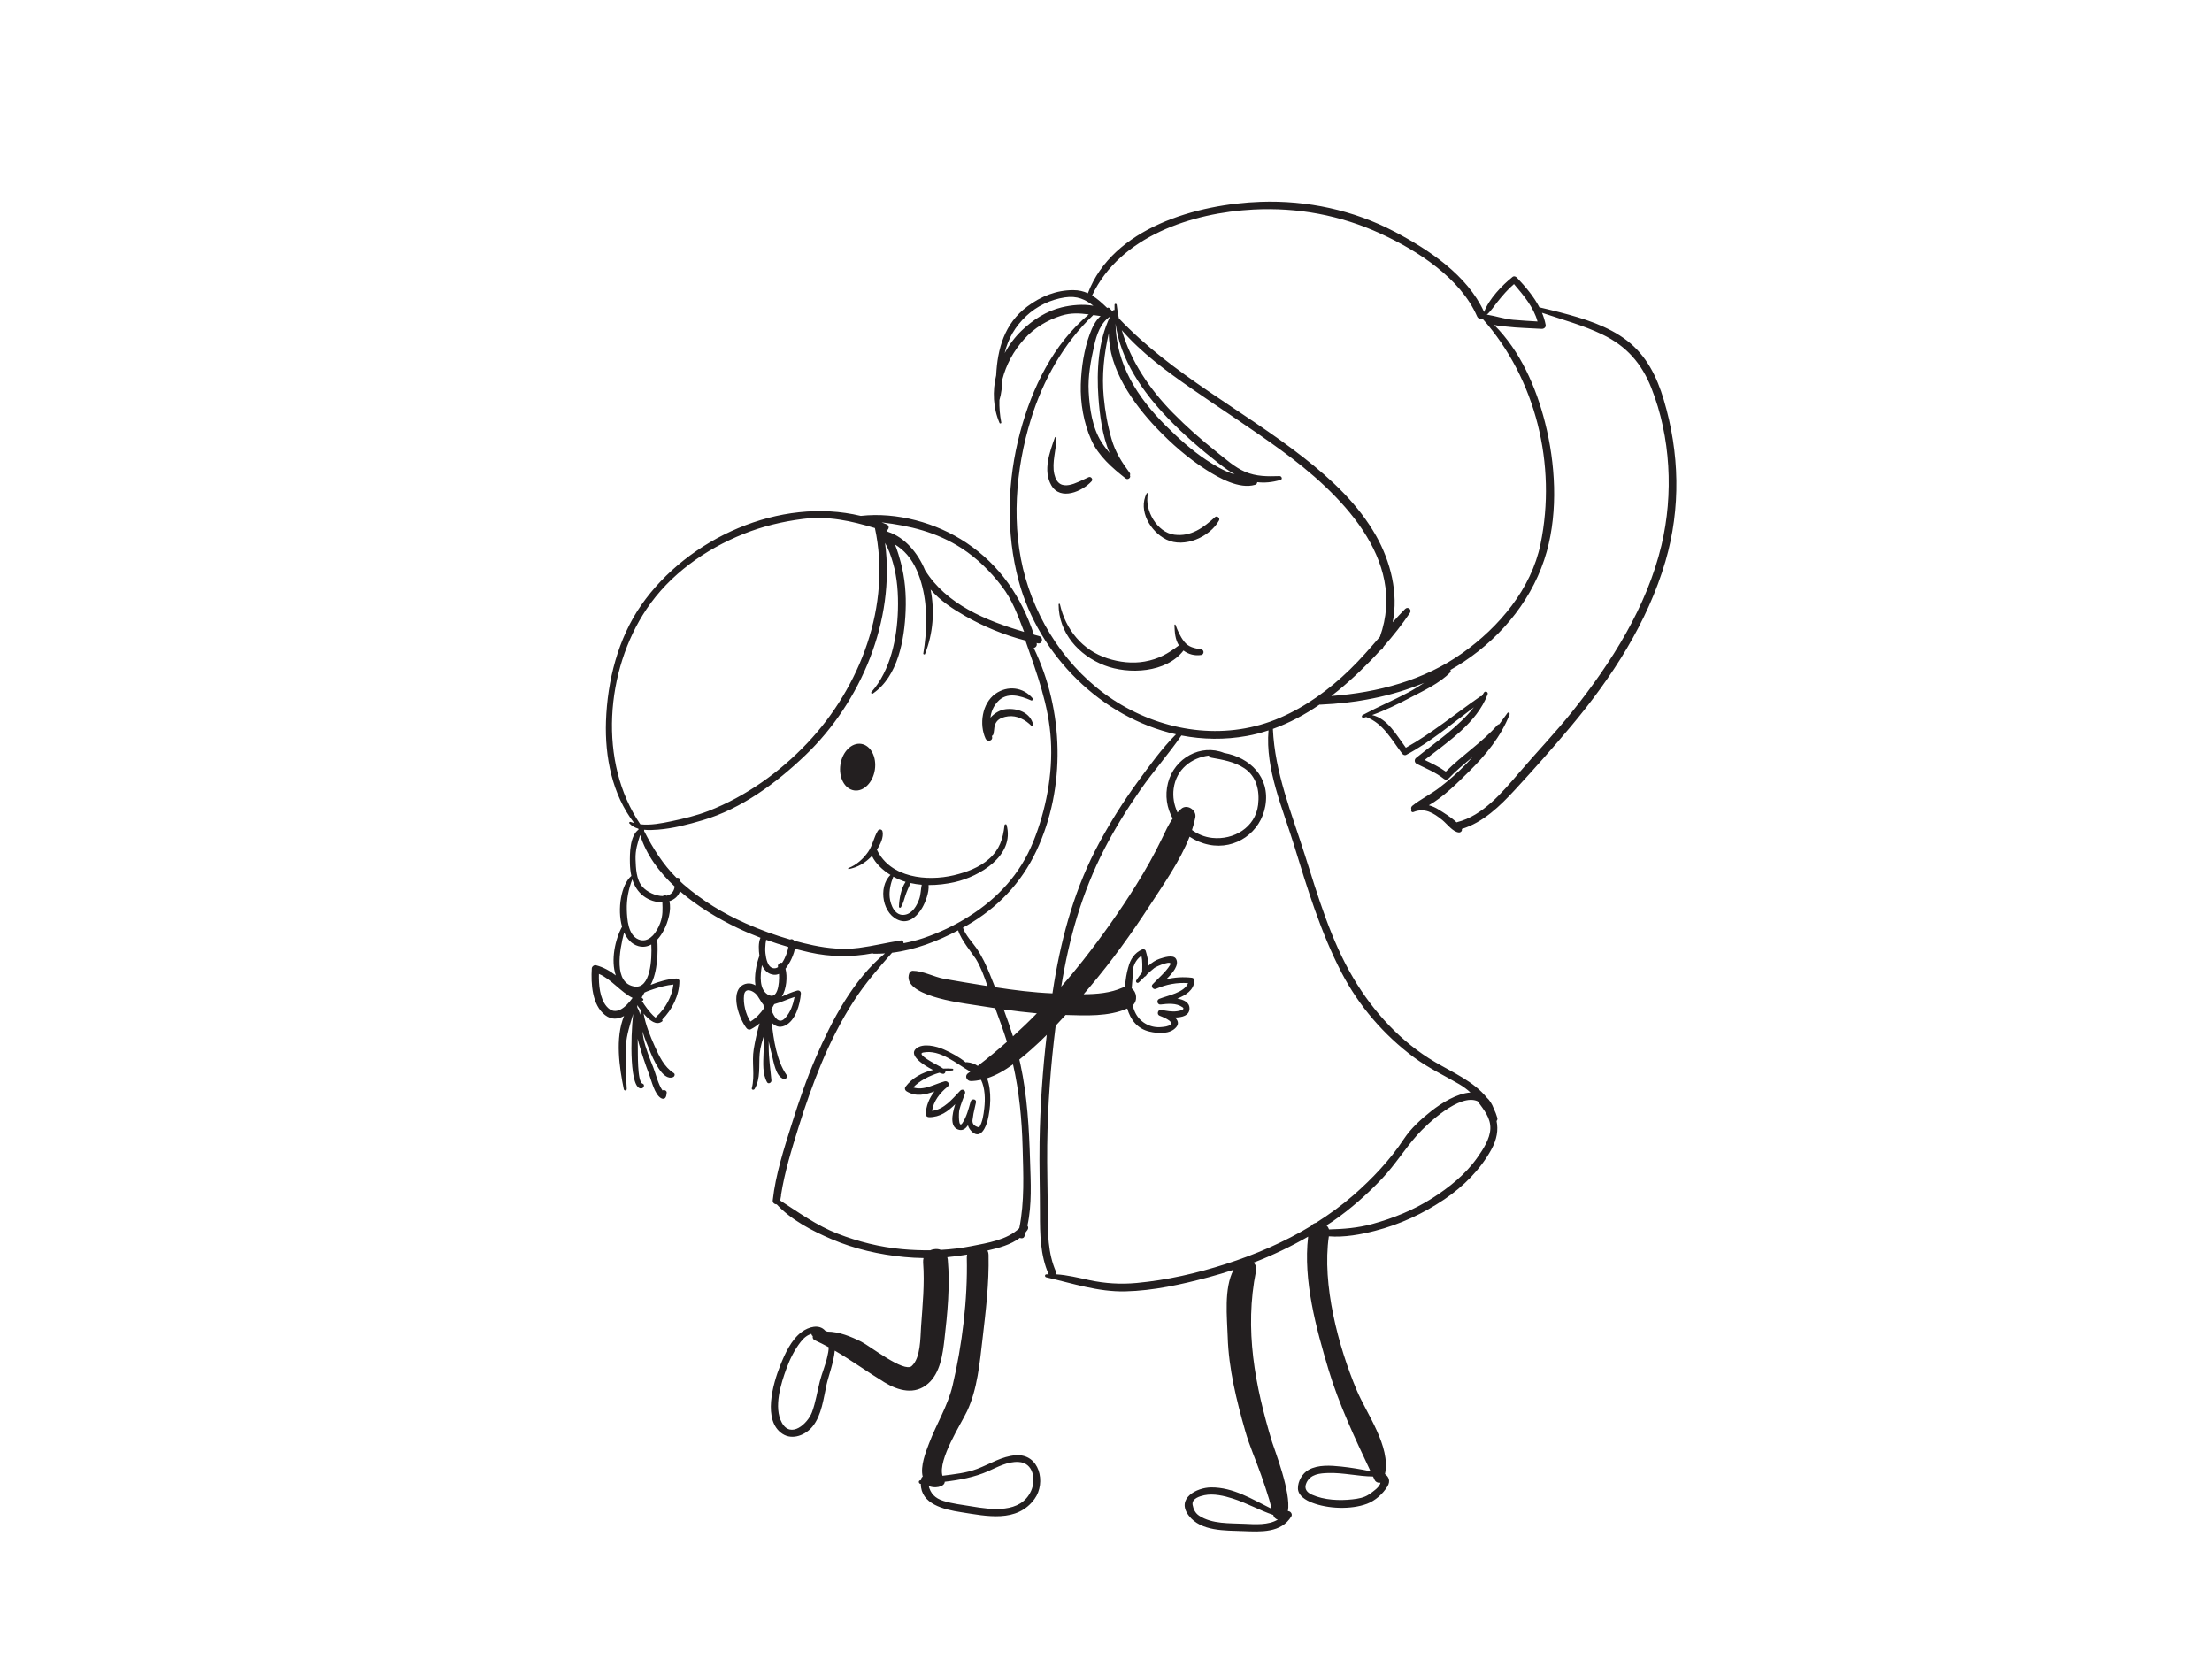 <?xml version="1.0" encoding="utf-8"?>
<!-- Generator: Adobe Illustrator 17.0.0, SVG Export Plug-In . SVG Version: 6.00 Build 0)  -->
<!DOCTYPE svg PUBLIC "-//W3C//DTD SVG 1.1//EN" "http://www.w3.org/Graphics/SVG/1.1/DTD/svg11.dtd">
<svg version="1.1" id="Layer_1" xmlns="http://www.w3.org/2000/svg" xmlns:xlink="http://www.w3.org/1999/xlink" x="0px" y="0px"
	 width="800px" height="600px" viewBox="0 0 800 600" enable-background="new 0 0 800 600" xml:space="preserve">
<g>
	<path fill="#231F20" d="M393.72,172.582c-4.151,1.809-10.737,6.121-12.411-1.099c-0.981-4.275,0.779-8.878,0.758-13.195
		c0-0.286-0.456-0.347-0.551-0.081c-1.883,5.355-4.368,11.933-1.307,17.281c3.296,5.751,11.275,2.216,14.592-1.444
		C395.433,173.35,394.569,172.208,393.72,172.582z"/>
	<path fill="#231F20" d="M439.439,187.016c-4.237,3.842-8.685,7.16-14.752,6.363c-6.28-0.824-10.846-8.935-9.522-14.796
		c0.062-0.286-0.341-0.375-0.468-0.14c-3.19,6.217,1.405,13.889,7.137,16.7c6.494,3.186,15.783-0.949,19.058-6.943
		C441.341,187.361,440.154,186.378,439.439,187.016z"/>
	<path fill="#231F20" d="M434.423,234.857c-2.451-0.428-4.565-0.758-6.171-2.834c-1.356-1.737-2.373-3.97-3.112-6.041
		c-0.072-0.229-0.4-0.123-0.392,0.104c0.11,2.633,0.223,5.115,1.625,7.327c-4.006,2.997-7.264,4.935-12.403,5.844
		c-4.478,0.794-9.153,0.233-13.449-1.155c-9.081-2.938-15.133-10.417-17.185-19.562c-0.068-0.305-0.472-0.254-0.476,0.049
		c0.021,10.305,7.247,18.423,16.533,22.026c8.787,3.429,22.452,2.737,28.633-5.345c1.766,1.394,4.148,1.966,6.361,1.62
		C435.534,236.718,435.583,235.054,434.423,234.857z"/>
	<path fill="#231F20" d="M363.778,256.482c-1.963,0.214-4.135,1.402-5.56,3.072c0.223-2,0.932-3.91,2.544-5.726
		c3.321-3.728,8.284-2.218,12.152-0.517c0.419,0.191,0.904-0.347,0.585-0.725c-3.495-4.143-9.115-4.76-13.506-1.658
		c-4.849,3.432-5.933,11.12-3.533,16.245c0.561,1.201,2.621,0.838,2.352-0.595c-0.03-0.14-0.051-0.286-0.083-0.421
		c0.28-0.14,0.506-0.402,0.593-0.788c0.354-1.652,0.072-3.042,1.205-4.463c0.959-1.208,2.644-1.657,4.094-1.841
		c3.165-0.402,6.294,1.258,8.426,3.47c0.242,0.246,0.716-0.026,0.644-0.348C372.723,257.679,367.955,256.018,363.778,256.482z"/>
	<path fill="#231F20" d="M316.401,278.402c-0.708,4.648-4.073,7.986-7.512,7.459c-3.436-0.526-5.647-4.719-4.937-9.367
		c0.714-4.649,4.078-7.988,7.516-7.462C314.905,269.562,317.116,273.753,316.401,278.402z"/>
	<path fill="#231F20" d="M364.047,298.348c-0.104-0.383-0.708-0.28-0.746,0.087c-0.566,4.942-1.737,8.744-5.561,12.161
		c-3.535,3.163-8.236,4.878-12.78,5.959c-9.689,2.296-22.949,0.955-27.79-9.2c-0.009-0.021-0.028-0.038-0.043-0.055
		c1.377-2.049,2.461-4.516,2.065-6.543c-0.178-0.932-1.26-1.031-1.735-0.265c-1.449,2.371-1.809,5.177-3.463,7.569
		c-1.769,2.555-4.237,4.77-7.139,5.891c-0.205,0.083-0.131,0.424,0.099,0.379c3.218-0.663,5.723-2.097,8.037-4.406
		c0.116-0.11,0.246-0.256,0.36-0.387c1.313,2.785,3.857,5.156,6.7,6.905c-4.687,4.486-2.832,14.697,3.544,16.523
		c3.504,1.019,6.348-1.94,7.931-4.648c1.07-1.836,2.565-5.527,2.301-8.225c3.164,0.023,6.346-0.363,9.428-1.051
		C354.225,317.033,367.083,309.46,364.047,298.348z M332.472,325.08c-0.839,2.404-2.442,5.262-5.16,5.743
		c-3.595,0.638-5.232-3.438-5.541-6.224c-0.267-2.478,0.363-5.183,1.314-7.545c1.474,0.81,2.98,1.441,4.431,1.883
		c-1.631,2.438-2.307,6.126-2.4,8.939c-0.015,0.451,0.505,0.606,0.743,0.218c0.769-1.305,1.153-2.851,1.618-4.291
		c0.49-1.519,1.184-2.915,1.807-4.379c0.006-0.017,0.006-0.034,0.009-0.051c1.343,0.294,2.696,0.511,4.063,0.616
		C333.006,321.64,333.016,323.53,332.472,325.08z"/>
	<path fill="#231F20" d="M601.73,144.603c-2.487-8.354-6.242-15.961-13.247-21.384c-6.923-5.347-15.823-8.051-24.18-10.229
		c-2.51-0.654-5.031-1.25-7.554-1.843c-2.072-3.98-5.113-7.526-8.13-10.721c-0.419-0.443-1.08-0.678-1.618-0.246
		c-3.709,2.972-8.486,7.903-10.25,12.661c-6.096-13.33-19.873-22.475-32.412-29.061c-14.881-7.812-31.622-11.381-48.387-10.799
		c-22.912,0.796-53.544,9.34-62.502,33.085c-1.566-0.71-3.292-1.138-5.302-1.132c-6.143-0.004-11.735,2.273-16.618,5.917
		c-8.293,6.166-10.78,15.345-11.255,24.902c-1.36,5.717-1.137,11.737,1.212,17.19c0.144,0.339,0.716,0.225,0.642-0.149
		c-0.536-2.737-0.752-5.45-0.673-8.109c0.733-2.364,0.951-4.897,1.053-7.44c1.366-5.304,4.008-10.277,7.914-14.612
		c3.593-4.008,8.298-6.863,13.413-8.469c3.504-1.099,6.688-0.888,9.928-0.453c-12.904,10.888-20.477,26.436-24.816,42.631
		c-4.654,17.374-5.215,36.322-0.523,53.741c7.293,27.073,29.995,49.453,56.89,55.482c-5.169,5.194-9.593,11.362-13.877,17.219
		c-5.127,7.012-9.753,14.402-13.887,22.03c-8.596,15.889-13.352,32.855-16.311,50.584c-0.212,1.28-0.405,2.572-0.602,3.857
		c-6.958-0.288-13.879-1.159-20.765-2.216c-0.595-1.5-1.205-3.002-1.799-4.493c-1.402-3.467-2.855-6.607-4.957-9.676
		c-1.277-1.849-4.074-4.827-4.855-7.372c0.422-0.239,0.856-0.46,1.277-0.701c11.261-6.505,19.789-15.359,25.33-27.156
		c10.685-22.765,9.933-50.741-1.006-73.314c0.708-0.119,1.326-0.788,1.055-1.716c-0.004-0.019-0.008-0.028-0.008-0.045
		c0.156,0.03,0.32,0.076,0.479,0.106c1.728,0.318,2.036-2.209,0.403-2.641c-0.606-0.164-1.231-0.329-1.847-0.502
		c-4.567-13.654-12.246-25.095-24.512-33.272c-10.757-7.177-25.078-11.146-38.118-9.676c-29.167-6.994-62.519,8.022-79.374,32.228
		c-8.447,12.13-12.277,27.411-12.777,42.037c-0.436,12.843,2.231,26.523,10.202,36.828c-0.445-0.133-0.885-0.25-1.314-0.419
		c-0.29-0.123-0.671,0.252-0.421,0.526c0.898,0.976,2.017,1.561,3.237,1.923c0.025,0.1,0.061,0.201,0.085,0.309
		c-3.182,2.33-3.197,8.636-3.137,12.072c0.028,1.614,0.186,3.205,0.526,4.717c-0.005,0.008-0.015,0.008-0.023,0.008
		c-3.679,3.186-5.145,11.952-3.341,18.344c-2.546,4.656-4.116,12.176-2.264,17.628c-2.148-1.678-4.476-2.983-7.159-3.682
		c-0.663-0.166-1.483,0.447-1.521,1.118c-0.33,5.473,0.066,13.267,4.834,16.921c2.295,1.76,4.673,1.516,6.844,0.299
		c-3.315,7.95-1.676,18.819-0.1,26.483c0.14,0.675,1.097,0.566,1.063-0.125c-0.286-5.203-0.612-10.428-0.299-15.635
		c0.248-4.084,1.542-7.689,2.629-11.479c-0.992,8.564-1.369,27.835,3.099,26.944c0.782-0.148,1.201-1.432,0.261-1.72
		c-1.947-0.625-1.633-11.71-1.692-13.292c-0.034-0.99-0.047-1.975-0.051-2.968c0.114,0.557,0.248,1.099,0.402,1.637
		c1.083,3.777,2.301,7.493,3.701,11.161c0.924,2.43,1.977,7.251,4.286,8.687c0.499,0.32,1.267,0.413,1.66-0.171
		c0.398-0.595,0.28-0.947,0.436-1.621c0.201-0.856-0.847-1.354-1.499-0.961c-1.536-2.112-2.508-6.215-3.281-8.166
		c-1.354-3.447-2.858-7.06-3.601-10.695c-0.153-0.765-0.256-1.625-0.343-2.515c0.712,2.485,1.75,4.925,2.622,7.005
		c1.04,2.482,4.548,11.214,8.46,9.534c0.523-0.225,0.781-1.082,0.22-1.438c-3.517-2.228-5.255-6.077-6.916-9.774
		c-1.593-3.569-3.324-7.748-3.989-11.765c0.218,0.26,0.43,0.528,0.665,0.771c1.637,1.661,3.866,3.716,6.046,2.068
		c0.22-0.174,0.146-0.483-0.032-0.616c3.659-3.62,6.242-8.844,6.258-13.993c0.002-0.583-0.644-0.943-1.148-0.909
		c-3.168,0.231-6.31,1.129-9.269,2.313c2.599-4.499,2.75-12.75,2.39-16.334c1.027-1.095,1.873-2.428,2.54-3.728
		c1.216-2.37,2.741-7.043,1.85-10.206c1.786-0.572,3.232-1.75,3.847-3.588c6.378,5.495,13.828,9.905,20.683,13.203
		c2.752,1.326,5.577,2.512,8.433,3.605c-0.83,1.805-0.659,4.518-0.384,6.507c-1.101,2.974-1.965,7.198-1.449,10.702
		c-1.771-1.12-4.228-0.864-5.611,0.72c-3.091,3.542-0.057,11.665,2.4,14.779c0.324,0.409,0.961,0.678,1.463,0.426
		c1.218-0.623,2.298-1.354,3.275-2.188c-0.932,3.084-1.642,6.342-2.141,9.38c-0.775,4.665,0.502,9.454-0.689,14.091
		c-0.151,0.618,0.714,0.746,0.991,0.29c2.279-3.747,1.479-8.618,1.856-12.814c0.214-2.36,0.962-4.646,1.684-6.927
		c-0.057,2.279-0.229,4.575-0.299,6.834c-0.106,3.383-0.432,7.407,1.269,10.441c0.462,0.822,1.659,0.185,1.591-0.625
		c-0.36-4.111-0.99-7.99-0.977-12.161c0.002-0.678-0.002-1.352-0.013-2.023c0.324,1.686,0.743,3.341,1.146,4.891
		c0.64,2.464,1.375,7.952,4.338,8.77c0.87,0.246,1.375-0.909,0.934-1.542c-3.48-4.944-4.668-12.705-5.308-18.855
		c1.195,1.298,2.73,1.976,4.711,1.106c3.929-1.739,5.512-7.77,5.826-11.581c0.064-0.82-0.618-1.307-1.377-1.103
		c-1.927,0.534-3.73,1.345-5.537,2.171c1.724-2.675,2.095-7.236,1.341-10.102c0.714-0.866,1.299-1.843,1.75-2.701
		c0.432-0.807,1.316-2.733,1.667-4.499c1.731,0.455,3.471,0.894,5.217,1.284c7.658,1.72,15.324,1.758,22.848,0.352
		c0.116,0.08,0.25,0.137,0.428,0.137c1.362,0.032,2.718-0.012,4.073-0.106c-11.534,9.538-19.172,24.167-24.966,37.563
		c-3.417,7.901-6.213,16.063-8.791,24.275c-2.798,8.895-5.806,18.151-6.832,27.442c-0.11,0.975,0.685,1.504,1.432,1.487
		c5.236,5.658,12.803,9.556,19.751,12.546c8.378,3.599,17.41,5.633,26.462,6.501c2.292,0.216,4.594,0.345,6.897,0.375
		c-0.127,0.485-0.201,1.021-0.159,1.61c0.595,7.808-0.22,15.521-0.75,23.303c-0.277,4.019-0.116,11.231-3.404,14.163
		c-2.743,2.442-15.167-7.31-18.168-8.803c-3.762-1.873-8.09-3.667-12.354-3.671c-0.235-0.102-0.453-0.224-0.72-0.307
		c-2.214-2.587-6.107-1.337-8.465,0.396c-3.868,2.854-6.122,7.91-7.846,12.231c-2.586,6.488-6.465,19.897,0.858,24.663
		c3.669,2.391,8.445,0.344,10.896-2.713c3.3-4.114,3.938-10.176,5.042-15.142c0.659-2.978,2.574-8.003,2.957-12.246
		c6.153,3.573,11.758,7.683,18.009,11.485c4.98,3.027,10.956,4.649,15.762,0.415c4.374-3.836,5.264-10.545,5.893-15.982
		c1.095-9.471,2.059-19.329,1.205-28.834c-0.032-0.32-0.093-0.618-0.171-0.888c2.406-0.206,4.796-0.543,7.181-0.943
		c-0.081,0.343-0.134,0.699-0.127,1.093c0.352,15.173-1.667,31.565-5.154,46.331c-1.714,7.291-5.855,13.86-8.488,20.833
		c-1.184,3.123-3.254,8.227-2.303,12.061c-0.267,0.159-0.472,0.405-0.534,0.761c-0.021,0.163-0.025,0.299-0.046,0.455
		c-0.132,0.038-0.276,0.07-0.405,0.114c-0.744,0.239-0.415,1.319,0.303,1.284c-0.004,7.3,8.244,9.259,14.502,10.227
		c9.206,1.43,20.28,3.98,26.644-4.806c4.243-5.861,1.817-16.374-6.823-15.773c-5.012,0.351-9.274,3.147-13.868,4.9
		c-4.033,1.542-8.352,1.951-12.632,2.512c-1.682-5.883,6.734-18.74,8.914-23.383c3.718-7.903,4.571-17.507,5.569-26.061
		c1.176-10.112,2.417-20.185,2.188-30.372c-0.015-0.646-0.151-1.188-0.377-1.641c4.057-0.909,8.442-2.099,11.684-4.569
		c0.597,0.28,1.417,0.182,1.671-0.553c0.163-0.462,0.273-0.951,0.413-1.424c0.248-0.296,0.481-0.587,0.699-0.913
		c0.379-0.557,0.282-1.148-0.03-1.561c1.674-7.539,1.195-15.805,0.96-23.339c-0.367-11.886-0.985-23.483-3.517-35.153
		c-0.116-0.525-0.252-1.029-0.371-1.553c1.491-1.188,2.929-2.411,4.296-3.624c1.942-1.701,3.802-3.485,5.624-5.304
		c-1.504,12.889-2.387,25.86-2.599,38.817c-0.144,8.588,0.157,17.169,0.144,25.762c-0.019,7.401,0.104,15.127,3.144,22.013
		c-0.282,0.008-0.568,0-0.85,0.028c-0.642,0.04-0.589,0.936-0.023,1.065c9.496,2.169,18.706,5.309,28.552,5.088
		c10.221-0.227,20.348-2.512,30.194-5.122c3.031-0.807,6.02-1.709,8.999-2.69c-3.565,6.726-2.335,17.279-2.121,24.235
		c0.354,11.57,3.174,22.947,6.332,34.028c1.538,5.421,3.895,10.668,5.76,15.983c1.036,2.925,2.023,5.876,2.925,8.852
		c0.324,1.101,0.576,2.21,0.843,3.328c-7.024-3.44-13.796-7.785-21.863-7.725c-5.236,0.034-12.818,4.012-8.058,10.223
		c4.417,5.753,13.18,5.332,19.693,5.592c6.268,0.239,13.747,0.733,17.401-5.37c0.449-0.742-0.218-1.75-0.995-1.845
		c-0.095-0.011-0.176-0.015-0.26-0.03c1.207-6.764-4.889-22.242-5.734-25.004c-6.181-20.422-10.066-40.656-5.8-61.853
		c0.256-1.269-0.15-2.297-0.871-3.006c6.802-2.633,13.398-5.762,19.713-9.395c-1.849,15.889,2.891,33.107,7.386,48.136
		c3.73,12.462,9.591,24.867,15.188,36.72c-3.516-0.737-7.056-1.332-10.621-1.707c-3.787-0.387-8.301-0.731-11.76,1.174
		c-2.29,1.269-3.915,4.128-3.883,6.723c0.038,2.667,2.93,4.313,5.065,5.15c5.724,2.25,14.135,2.591,19.937,0.411
		c2.981-1.127,5.73-3.586,7.37-6.274c1.193-1.947,0.492-3.51-0.885-4.476c2.146-10.024-6.652-21.772-10.249-30.372
		c-6.655-15.897-12.572-38.15-10.058-55.601c5.599,0.445,11.532-0.65,16.696-1.984c8.977-2.307,17.427-6.209,25.102-11.399
		c6.863-4.647,12.928-10.666,16.946-17.952c2.051-3.715,2.599-7.151,1.915-10.382c0.256-0.28,0.396-0.694,0.28-1.11
		c-0.341-1.201-0.779-2.303-1.283-3.349c-0.659-1.777-1.53-3.095-2.565-4.017c-4.698-5.781-12.133-8.992-18.664-12.822
		c-12.329-7.221-22.308-18.143-29.554-30.355c-8.125-13.665-12.839-29.711-17.614-44.766c-4.709-14.851-10.824-29.679-11.492-45.375
		c5.982-2.156,11.619-5.183,16.879-8.797c0.07,0.011,0.131,0.038,0.208,0.032c13.032-0.572,25.782-2.94,37.608-7.886
		c-1.928,1.235-3.851,2.462-5.821,3.512c-5.266,2.803-10.784,5.107-16.037,7.925c-0.038,0.013-0.078,0.008-0.119,0.012
		c-0.095,0.009-0.155,0.078-0.195,0.155c-0.009,0.011-0.021,0.011-0.03,0.021c-0.597,0.32-0.278,1.18,0.392,0.987
		c0.284-0.078,0.563-0.171,0.845-0.261c6.283,2.379,9.136,8.179,13.091,13.316c0.29,0.383,0.902,0.64,1.369,0.39
		c8.876-4.73,16.508-11.233,24.517-17.226c-5.772,7.225-13.72,12.506-20.904,18.302c-0.748,0.599-0.637,1.729,0.233,2.16
		c3.368,1.682,6.846,3.065,9.824,5.427c0.561,0.443,1.282,0.309,1.75-0.184c2.629-2.8,5.603-5.232,8.57-7.671
		c-0.794,0.867-1.572,1.75-2.396,2.599c-2.944,3.019-6.145,5.781-9.475,8.369c-3.127,2.428-6.804,4.149-9.865,6.615
		c-0.472,0.377-0.534,0.902-0.358,1.315c-0.265,0.5,0.118,1.205,0.763,0.943c4.097-1.669,7.261,0.351,10.428,2.904
		c1.644,1.324,3.749,4.255,5.959,4.487c0.648,0.076,1.366-0.582,1.08-1.262c7.734-2.387,13.784-8.248,19.175-14.1
		c6.967-7.543,13.837-15.313,20.437-23.182c14.646-17.469,27.629-37.491,34.049-59.54
		C607.937,183.745,607.439,163.774,601.73,144.603z M299.19,490.734c-0.663,3.031-1.934,5.889-2.694,8.895
		c-0.958,3.743-1.494,7.531-2.849,11.165c-1.514,4.042-7.657,9.649-10.9,3.711c-3.023-5.537-0.315-14.101,1.689-19.569
		c1.262-3.431,2.898-6.73,5.145-9.623c1.277-1.64,2.5-2.478,3.874-2.913c0.038,0.326,0.197,0.64,0.495,0.817
		c-0.133,0.572,0.097,1.224,0.693,1.489c1.758,0.79,3.427,1.646,5.061,2.54C299.728,488.435,299.418,489.7,299.19,490.734z
		 M347.793,198.28c5.616,3.637,10.407,8.391,14.472,13.676c3.991,5.17,5.889,10.82,8.132,16.571
		c-13.739-4-28.188-9.988-35.848-22.329c-2.519-6.088-7.219-11.879-13.485-13.881c-0.134-0.163-0.282-0.286-0.426-0.432
		c0.867-0.432,1.174-1.75,0.024-2.241c-0.604-0.26-1.22-0.491-1.83-0.725C329.019,190.142,338.662,192.392,347.793,198.28z
		 M233.805,220.319c8.433-12.58,21.249-21.676,35.191-27.245c6.817-2.735,14.008-4.452,21.287-5.378
		c9.257-1.186,17.512,0.699,26.14,3.283c6.026,27.853-5.236,57.473-24.428,77.74c-9.975,10.547-22.199,19.279-35.758,24.572
		c-4.328,1.682-8.965,2.782-13.498,3.739c-3.415,0.712-7.461,1.512-11.161,1.08C216.259,275.671,219.028,242.345,233.805,220.319z
		 M219.341,363.932c-2.415-2.891-2.84-7.783-2.735-11.701c4.495,1.89,7.878,6.565,12.172,8.668
		C226.281,364.324,222.565,367.787,219.341,363.932z M229.513,356.793c-7.691-1.142-5.489-13.021-3.788-19.579
		c1.082,2.436,2.769,4.294,5.156,4.961c1.765,0.476,3.32,0.165,4.671-0.593C235.836,346.964,235.25,357.636,229.513,356.793z
		 M230.496,364.398c-0.017-0.29-0.015-0.585-0.03-0.885c0.398,0.633,0.838,1.243,1.292,1.836c-0.115,0.538-0.183,1.093-0.208,1.646
		C231.301,366.045,230.969,365.162,230.496,364.398z M236.359,357.729c2.301-0.798,4.749-1.404,7.198-1.663
		c-0.494,4.3-2.928,8.729-6.086,11.532c-0.172,0.147-0.258,0.325-0.324,0.509c-1.281-0.991-2.612-2.724-3.141-3.406
		c-0.689-0.881-1.309-1.836-1.888-2.813c0.042,0.004,0.089,0.024,0.142,0.03c0.398,0.038,0.576-0.413,0.301-0.693
		c-0.154-0.154-0.334-0.296-0.491-0.447c0.394-0.647,0.735-1.256,1.017-1.811C234.199,358.426,235.442,358.047,236.359,357.729z
		 M238.791,333.761c-0.57,1.563-1.546,3.446-2.86,4.749c-0.15,0.072-0.265,0.193-0.36,0.326c-1.284,1.116-2.861,1.667-4.679,0.902
		c-3.756-1.576-4.099-7.308-4.196-10.718c-0.112-3.713,0.615-7.526,1.987-10.986c0.723,2.356,1.985,4.472,4.125,6.1
		c1.966,1.479,4.448,2.228,6.74,2.184C239.634,328.872,239.791,331.009,238.791,333.761z M240.996,323.966
		c-0.004-0.011-0.013-0.019-0.023-0.03c-0.422-0.415-0.921-0.227-1.216,0.144c-2.61-0.008-5.761-1.442-7.479-3.44
		c-2.174-2.518-2.313-6.702-2.423-9.854c-0.121-3.318,0.739-5.906,1.661-8.808c2.212,7.138,6.812,13.349,12.481,18.637
		C243.774,322.606,242.579,323.636,240.996,323.966z M271.389,369.465c-1.728-2.711-2.652-6.512-2.292-9.574
		c0.315-2.606,2.667-1.854,4.128-0.561c1.122,0.993,1.803,2.86,2.845,3.995c0.009,0.062,0,0.129,0.019,0.193
		c0.087,0.309,0.184,0.646,0.296,0.987C275.063,366.476,273.463,368.215,271.389,369.465z M277.604,359.646
		c-2.949-1.868-2.745-6.56-2.036-10.585c0.809,1.815,2.203,3.296,4.347,3.48c0.652,0.043,1.262-0.089,1.824-0.324
		C281.941,355.988,281.201,361.923,277.604,359.646z M281.39,349.762c0,0,0,0,0,0.008c-0.453,0.299-0.949,0.473-1.491,0.426
		c-2.303-0.18-2.858-3.612-3.057-5.351c-0.14-1.184-0.095-2.387,0.032-3.569c0.044-0.413,0.123-0.807,0.191-1.212
		c0.01-0.051,0.027-0.104,0.042-0.163c2.633,0.955,5.311,1.807,8.005,2.578c-0.133,0.953-0.436,1.9-0.773,2.796
		c-0.303,0.786-0.814,1.964-1.496,2.962C282.047,347.966,281.07,348.799,281.39,349.762z M287.376,360.568
		c-0.563,2.762-1.472,5.511-3.393,7.604c-2.333,2.551-4.071-0.438-5.069-3.044c0.384-0.636,0.754-1.292,1.097-1.964
		C282.534,362.515,284.877,361.307,287.376,360.568z M310.664,342.81c-5.605,0.731-11.076,0.208-16.573-0.932
		c-2.307-0.483-4.596-1.044-6.87-1.661c-0.106-0.146-0.229-0.269-0.384-0.373c-0.375-0.231-0.758-0.231-1.074-0.042
		c-5.48-1.568-10.844-3.535-16.057-5.845c-8.117-3.584-15.768-8.251-22.477-14.073c-0.381-0.327-0.735-0.678-1.101-1.013
		c-0.023-0.185-0.03-0.36-0.072-0.553c-0.152-0.725-0.837-0.977-1.392-0.833c-4.978-4.993-8.52-10.668-11.735-16.98
		c0.061-0.121,0.074-0.269,0.017-0.417c1.71,0.184,3.489,0.076,5.084-0.045c5.446-0.428,10.841-1.854,16.067-3.396
		c14.099-4.135,26.698-13.489,37.173-23.506c20.103-19.239,32.566-48.803,28.813-76.79c1.292,2.207,2.135,4.699,2.851,7.141
		c1.597,5.495,1.983,11.398,1.818,17.088c-0.299,10.176-2.642,21.882-9.596,29.715c-0.296,0.327,0.174,0.786,0.523,0.542
		c9.151-6.226,11.426-19.605,11.85-29.83c0.252-5.902-0.224-11.962-1.773-17.679c-0.441-1.64-1.114-4.069-2.07-6.399
		c1.574,0.972,3.031,2.126,4.383,3.69c2.851,3.3,4.499,7.518,5.533,11.689c1.909,7.651,1.64,16.281,0.326,24.013
		c-0.061,0.366,0.496,0.538,0.633,0.186c2.93-7.547,3.516-15.468,2.01-23.311c3.393,4.05,8.325,7.2,12.466,9.566
		c6.643,3.807,14.233,6.963,21.82,8.892c4.113,11.888,8.439,23.223,9.208,35.964c0.748,12.292-1.775,25.449-6.38,36.816
		c-4.73,11.691-12.799,20.426-23.375,27.076c-5.144,3.252-10.657,5.834-16.413,7.786c-2.351,0.797-4.726,1.364-7.115,1.833
		c0.068-0.519-0.301-1.116-0.945-1.015C320.747,340.9,315.769,342.147,310.664,342.81z M341.676,535.885
		c5.395-0.625,10.786-1.651,15.635-3.781c3.517-1.542,7.073-3.561,11.034-3.364c5.486,0.258,6.329,6.511,4.577,10.418
		c-3.743,8.352-14.406,6.84-21.67,5.615c-3.34-0.564-6.77-0.924-10.011-1.938c-3.184-0.987-4.739-2.801-5.374-5.484
		C337.528,538.431,341.669,537.874,341.676,535.885z M369.843,414.881c0.261,9.775,0.743,19.679-1.199,29.308
		c-4.362,4.262-11.563,5.342-17.27,6.478c-3.661,0.727-7.374,1.165-11.094,1.37c-1.195-0.47-2.607-0.405-3.811,0.14
		c-3.41,0.04-6.819-0.097-10.204-0.409c-7.998-0.729-15.857-2.69-23.328-5.592c-7.653-2.979-13.953-7.598-20.749-11.973
		c0.07-0.572,0.157-1.133,0.29-1.695c0.034-0.154,0.032-0.28,0.005-0.396c1.296-8.27,3.823-16.423,6.295-24.378
		c2.421-7.805,5.135-15.525,8.272-23.072c3.279-7.891,7.151-15.539,11.782-22.716c4.048-6.27,8.884-11.812,13.788-17.383
		c8.333-1.021,16.535-4.175,23.903-8.098c1.021,3.521,5.349,8.63,6.401,10.339c1.802,2.94,3.04,6.389,4.19,9.805
		c-0.417-0.064-0.835-0.129-1.25-0.194c-4.795-0.784-9.596-1.53-14.372-2.402c-3.722-0.684-7.732-2.915-11.43-2.925
		c-0.483-0.004-1.047,0.447-1.209,0.892c-2.955,8.03,18.382,10.672,22.866,11.383c2.747,0.439,5.48,0.866,8.213,1.269
		c1.489,4.031,2.97,8.049,4.247,12.15c-3.393,3.005-6.899,5.918-10.56,8.717c-1.061-0.708-2.326-1.199-3.868-1.341
		c-0.186-0.017-0.339,0.01-0.489,0.061c-2.396-1.955-5.243-3.496-7.971-4.698c-2.652-1.152-7.509-2.421-10.009-0.254
		c-2.661,2.307,2.309,5.774,6.162,7.704c-3.881,0.884-7.547,2.862-9.916,6.014c-0.481,0.637-0.22,1.375,0.415,1.75
		c3.415,2.029,6.687,1.163,10-0.015c-1.852,2.411-3.091,5.258-3.105,8.369c-0.002,0.646,0.671,0.949,1.199,0.951
		c3.931,0.019,6.831-2.112,9.43-4.69c-1.225,3.86-2.042,8.535,1.485,9.286c1.286,0.277,2.3-0.474,3.114-1.669
		c0.277,0.943,0.809,1.819,1.735,2.569c3.027,2.457,4.836-2.184,5.376-4.336c1.031-4.078,1.595-10.524-0.201-15.227
		c3.351-1.07,6.474-2.911,9.399-5.031C368.606,394.746,369.584,404.856,369.843,414.881z M352.07,402.747
		c0.242-1.366,0.65-2.701,0.905-4.059c0.235-1.273-1.597-1.472-1.934-0.301c-0.737,2.618-1.434,5.47-2.957,7.766
		c-1.542,2.342-1.354-3.815-1.129-4.696c0.485-2.036,1.354-3.986,2.049-5.95c0.384-1.103-0.917-1.906-1.72-1.053
		c-2.955,3.107-5.826,6.728-10.191,7.312c0.464-3.487,2.925-6.596,5.605-8.729c1.055-0.83,0.121-2.269-1.074-1.947
		c-3.786,1.031-7.547,3.448-11.364,2.19c2.309-2.411,5.92-4.277,9.456-5.302c0.546,0.218,0.989,0.354,1.271,0.388
		c0.595,0.089,0.987-0.417,0.951-0.917c0.884-0.17,1.756-0.278,2.565-0.312c0.347-0.017,0.356-0.58,0.012-0.616
		c-1.11-0.106-2.258-0.1-3.413-0.045c-1.377-0.993-3.052-1.682-4.482-2.584c-0.845-0.519-4.855-2.821-2.722-3.239
		c6.196-1.216,12.008,4.114,17.018,6.903c-0.292,0.208-0.57,0.436-0.864,0.652c-1.333,0.977-0.367,2.796,1.093,2.777
		c1.252-0.027,2.47-0.189,3.664-0.44c1.466,3.025,1.551,7.016,1.163,10.303c-0.265,2.241-0.602,4.968-1.832,6.889
		c-1.959-0.413-2.741-1.458-2.351-3.11C351.852,403.994,351.945,403.37,352.07,402.747z M366.358,374.803
		c-1.017-3.264-2.155-6.509-3.355-9.719c3.993,0.551,7.978,1.04,11.998,1.396C372.209,369.34,369.319,372.108,366.358,374.803z
		 M462.123,549.581c-3.415,2.042-8.123,1.712-12.066,1.519c-5.382-0.252-11.695,0.137-16.391-2.949
		c-1.354-0.888-2.074-2.353-2.339-3.906c-0.396-2.305,2.65-3.142,4.23-3.483c3.308-0.695,7.155,0.201,10.29,1.203
		c5.088,1.623,9.645,4.243,14.631,5.922C460.693,548.726,461.284,549.366,462.123,549.581z M495.092,540.479
		c-1.777,1.195-3.853,1.532-5.94,1.771c-4.758,0.53-10.233,0.292-14.661-1.675c-1.947-0.864-2.94-2.243-2.001-4.288
		c1.457-3.179,4.808-3.459,7.891-3.554c5.401-0.17,10.748,1.197,16.122,1.254c0.028,0.03,0.07,0.057,0.102,0.076
		c0.188,0.384,0.37,0.781,0.548,1.165c0.379,0.796,1.328,1.184,2.099,0.972C499.149,537.681,496.572,539.488,495.092,540.479z
		 M541.552,109.2c1.847-2.3,3.753-4.55,6.003-6.456c3.436,4.04,7.111,8.359,8.509,13.525c-2.925-0.187-5.861-0.331-8.782-0.599
		c-3.224-0.284-6.135-1.322-9.255-1.828c-0.112-0.017-0.227-0.013-0.337,0.002C539.194,112.552,540.338,110.719,541.552,109.2z
		 M384.029,111.143c-5.546,1.338-10.384,4.473-14.474,8.371c-2.464,2.345-4.548,5.134-6.188,8.168
		c1.171-5.162,3.84-9.676,7.786-13.383c3.818-3.595,8.736-5.937,13.896-6.73c4.55-0.701,7.535,0.773,10.382,3.018
		C391.64,109.883,387.431,110.325,384.029,111.143z M534.416,398.28c2.199,3.054,4.758,5.982,4.588,9.977
		c-0.155,3.654-2.599,7.359-4.62,10.269c-4.243,6.107-10.219,10.9-16.455,14.862c-6.641,4.217-14.044,7.213-21.613,9.284
		c-5.232,1.434-10.411,1.839-15.679,1.965c-0.161-0.582-0.487-1.065-0.892-1.459c0.742-0.478,1.494-0.945,2.212-1.445
		c6.571-4.533,12.574-9.852,18.039-15.652c4.588-4.876,8.071-10.549,12.485-15.521C516.268,406.295,528,395.323,534.416,398.28z
		 M467.984,305.601c4.783,15.618,9.681,31.677,17.236,46.214c6.247,12.021,15.305,22.534,26.169,30.601
		c5.115,3.804,10.808,6.467,16.288,9.655c1.584,0.921,2.921,1.943,4.133,3.044c-4.823,0.32-10.399,3.745-14.171,6.719
		c-3.616,2.847-7.355,6.223-9.901,10.085c-4.984,7.569-11.436,14.379-18.238,20.325c-4.243,3.705-8.787,6.992-13.525,9.983
		c-0.722,0.176-1.383,0.561-1.86,1.174c-9.664,5.845-20.143,10.339-30.902,13.779c-10.405,3.33-21.193,5.807-32.073,6.819
		c-5.853,0.549-11.453,0.193-17.183-1.023c-3.959-0.852-7.92-1.849-11.951-2.091c0.072-0.26,0.081-0.545-0.061-0.871
		c-3.004-6.717-3.014-14.277-3.019-21.496c-0.015-8.092-0.273-16.169-0.182-24.254c0.174-14.476,1.252-28.944,3.057-43.306
		c1.205-1.284,2.404-2.574,3.58-3.879c7.376,0.197,15.44,0.667,22.308-2.343c1.141,4.014,3.58,7.31,8.041,8.357
		c3.006,0.704,7.486,1.044,9.697-1.646c1.053-1.273,0.563-2.46-0.476-3.455c2.641-0.03,5.168-0.697,5.245-3.171
		c0.061-2.297-2.01-3.283-4.408-3.663c3.095-1.243,5.91-3.015,6.177-6.357c0.044-0.553-0.275-1.104-0.866-1.178
		c-3.167-0.379-6.278-0.178-9.304,0.557c2.392-2.332,4.796-5.217,3.519-7.393c-1.002-1.72-4.616-0.436-5.902-0.034
		c-1.451,0.457-2.824,1.385-4.076,2.518c-0.015-1.84-0.492-3.766-0.972-5.37c-0.144-0.491-0.797-0.741-1.246-0.538
		c-2.868,1.229-4.353,3.663-5.056,6.48c-0.007,0.026-0.028,0.049-0.036,0.074c-0.589,2.048-1.004,4.491-1.125,7.01
		c-0.324,0.057-0.661,0.148-1.006,0.299c-4.247,1.89-9.124,2.325-13.975,2.349c0.748-0.886,1.504-1.779,2.254-2.663
		c7.861-9.288,14.972-19.151,21.6-29.35c4.849-7.459,11.023-16.146,14.455-24.962c2.082,1.388,4.455,2.396,7.012,2.91
		c9.668,1.944,18.732-4.471,20.39-14.04c1.807-10.464-5.632-17.535-14.896-19.158c-8.418-3.402-17.999,1.803-20.319,10.842
		c-1.178,4.594-0.409,9.096,1.699,12.866c-1.544,2.224-2.644,4.675-3.944,7.38c-2.766,5.743-5.844,11.18-9.214,16.598
		c-5.923,9.501-12.434,18.641-19.344,27.455c-2.54,3.239-5.151,6.346-7.797,9.392c2.798-17.465,7.463-33.939,15.563-49.729
		c3.857-7.537,8.357-14.718,13.195-21.659c4.65-6.656,10.111-12.788,14.696-19.467c7.664,1.477,15.637,1.627,23.669,0.178
		c2.676-0.478,5.29-1.171,7.84-2.016C457.552,278.184,463.97,292.484,467.984,305.601z M411.899,355.274
		c0.703-0.693,1.4-1.385,2.105-2.072c0.223-0.043,0.436-0.176,0.583-0.44c0.034-0.072,0.053-0.14,0.087-0.214
		c0.904-0.862,1.838-1.703,2.821-2.472c0.812-0.64,7.01-3.198,5.635-0.999c-1.633,2.62-4.203,4.681-6.291,6.927
		c-0.722,0.777,0.263,2.038,1.203,1.637c3.739-1.627,7.605-2.364,11.632-2.08c-1.316,3.463-7.42,4.474-10.424,5.686
		c-1.129,0.451-0.693,2.201,0.511,2.05c2.527-0.309,5.66-0.62,7.874,0.955c1.351,0.964-1.428,1.39-1.822,1.451
		c-1.919,0.316-3.948-0.11-5.821-0.47c-1.224-0.246-1.781,1.644-0.621,2.103c0.488,0.197,5.355,2.004,3.921,3.22
		c-0.85,0.72-2.247,0.795-3.311,0.902c-3.762,0.363-7.388-1.508-9.185-4.808c-0.528-0.981-0.894-2-1.138-3.046
		c1.928-1.767,1.424-4.863-0.364-6.156c0.142-2.544,0.5-5.105,0.545-7.501c0.002-0.008-0.002-0.021-0.002-0.021
		c0.563-1.758,1.464-3.271,2.991-4.247c0.409,2.032,0.303,3.904,0.231,5.987c-0.794,0.966-1.506,1.944-2.088,2.856
		C410.554,355.173,411.352,355.808,411.899,355.274z M427.197,292.522c-0.481,0.424-0.924,0.86-1.335,1.311
		c-1.243-2.646-1.798-5.609-1.398-8.609c0.932-7.052,6.499-11.193,12.759-11.974c0.108,0.368,0.369,0.686,0.805,0.769
		c4.196,0.763,8.337,1.417,11.977,3.811c4.488,2.946,5.615,8.21,5.007,13.237c-0.985,8.221-8.844,12.801-16.586,11.966
		c-2.712-0.29-5.209-1.313-7.327-2.851c0.502-1.521,0.915-3.04,1.208-4.561C432.819,292.976,429.335,290.648,427.197,292.522z
		 M462.894,259.604c-18.715,8.092-39.921,5.48-57.268-4.651c-17.022-9.931-29.313-27.074-34.731-45.85
		c-5.349-18.558-3.66-39.351,1.992-57.615c4.308-13.926,11.841-27.465,22.526-37.544c0.867,0.121,1.733,0.254,2.631,0.365
		c-1.817,1.591-3.01,4.056-3.891,6.444c-2.118,5.719-3.067,12.186-3.266,18.243c-0.208,6.763,1.032,13.958,3.803,20.147
		c2.57,5.755,7.607,10.124,12.461,13.922c0.803,0.625,1.987-0.356,1.489-1.193c0.135-0.248,0.15-0.564-0.074-0.86
		c-2.913-3.925-5.162-7.429-6.546-12.182c-1.445-4.982-2.351-10.06-2.837-15.215c-0.748-7.927,0.106-15.559,1.831-23.129
		c-0.038,12.947,8.791,25.434,17.266,34.329c5.399,5.662,11.358,10.879,17.953,15.094c4.599,2.94,11.996,7.118,17.687,5.423
		c0.528-0.161,0.754-0.536,0.767-0.955c2.588,0.313,5.347,0.1,8.429-0.803c0.843-0.233,0.415-1.421-0.352-1.392
		c-4.372,0.14-8.388,0.176-12.471-1.563c-3.77-1.622-7.066-4.635-10.265-7.159c-5.592-4.432-10.964-9.17-15.959-14.267
		c-8.302-8.482-15.082-18.484-18.367-29.787c7.119,8.212,16.186,14.847,24.996,20.965c10.854,7.528,21.96,14.665,32.632,22.448
		c21.068,15.381,45.767,39.285,35.75,67.458c-3.525,4.073-7.033,8.145-10.914,11.907
		C480.783,249.358,472.375,255.504,462.894,259.604z M397.27,143.843c0.422,5.861,1.326,13.646,4.05,19.997
		c-1.068-1.264-2.076-2.574-2.972-3.978c-3.32-5.209-4.283-12.165-4.612-18.211c-0.305-5.617,0.765-11.174,1.977-16.618
		c0.869-3.912,2.302-8.284,5.753-10.547C397.156,123.448,396.567,134.092,397.27,143.843z M403.441,117.017
		c1.76,13.152,9.844,24.761,18.954,34.244c5.703,5.939,11.949,11.29,18.433,16.362c1.944,1.513,3.825,2.838,5.715,3.91
		c-0.324-0.083-0.644-0.15-0.97-0.269c-3.33-1.171-6.423-3.01-9.35-4.948c-5.326-3.538-10.115-7.891-14.635-12.396
		C411.264,143.631,403.655,131.637,403.441,117.017z M481.469,251.723c0.847-0.653,1.697-1.307,2.523-1.989
		c5.292-4.364,10.484-9.319,15.264-14.597c0.308-0.087,0.595-0.284,0.799-0.617c0.133-0.224,0.239-0.451,0.358-0.678
		c3.459-3.913,6.681-8.005,9.499-12.174c0.819-1.216-0.725-2.446-1.746-1.415c-1.536,1.555-3.027,3.165-4.481,4.785
		c2.153-10.475-0.788-22-5.973-31.198c-6.425-11.381-16.069-20.389-26.265-28.372c-22.021-17.241-47.464-29.925-66.795-50.322
		c-0.333-1.622-0.606-3.264-0.786-4.938c-0.047-0.424-0.758-0.453-0.773-0.015c-0.023,0.68-0.012,1.334,0,1.995
		c-0.108-0.137-0.33-0.173-0.451,0.036c-0.066,0.121-0.121,0.242-0.193,0.362c-0.044,0.002-0.085,0.011-0.127,0.015
		c-0.329-0.373-0.68-0.722-1.009-1.103c-0.265-0.31-0.631-0.297-0.879-0.117c-1.779-1.718-3.508-3.328-5.468-4.51
		c10.121-21.465,36.208-29.944,58.37-31.098c16.016-0.826,31.482,2.049,46.064,8.755c13.233,6.081,28.754,16.008,34.804,29.887
		c0.371,0.86,1.227,1.034,1.913,0.782c19.408,21.85,26.917,52.942,21.053,81.486c-3.357,16.34-15.002,30.082-28.289,39.523
		C514.951,246.086,498.304,250.466,481.469,251.723z M600.902,197.151c-5.306,22.326-18.093,42.454-32.259,60.18
		c-6.136,7.679-12.945,14.772-19.335,22.239c-5.982,6.99-13.025,15.445-22.345,17.775c-0.062,0.015-0.106,0.053-0.163,0.078
		c-1.932-1.835-4.637-3.476-6.45-4.605c-1.091-0.691-2.316-1.254-3.58-1.58c5.421-3.114,10.432-8.191,14.514-12.205
		c5.974-5.863,11.64-12.764,14.675-20.649c0.188-0.475-0.474-0.949-0.798-0.489c-0.968,1.349-1.941,2.698-2.928,4.027
		c-0.252,0.019-0.508,0.129-0.727,0.366c-5.586,6.302-12.714,10.833-18.613,16.785c-2.377-1.716-4.999-2.962-7.635-4.228
		c8.492-6.683,18.76-13.303,22.742-23.689c0.354-0.913-0.89-1.443-1.358-0.61c-0.237,0.417-0.487,0.815-0.739,1.22
		c-0.191-0.023-0.405,0.003-0.61,0.157c-8.946,6.196-17.323,13.188-26.849,18.505c-3.383-4.554-6.622-10.585-12.216-11.824
		c4.741-1.675,9.321-3.94,13.754-6.263c4.855-2.544,10.699-5.215,14.523-9.177c0.254-0.267,0.205-0.606,0.021-0.851
		c1.705-0.975,3.393-1.992,5.048-3.106c14.087-9.39,25.261-23.341,29.83-39.749c4.124-14.82,3.131-31.874-0.617-46.636
		c-3.256-12.845-8.945-25.843-18.41-35.313c1.502,0.353,3.114,0.453,4.404,0.606c4.228,0.498,8.499,0.545,12.752,0.822
		c0.788,0.053,1.639-0.54,1.478-1.425c-0.277-1.523-0.739-2.974-1.328-4.387c7.342,2.479,14.845,4.48,21.854,7.852
		c8.687,4.175,14.194,10.448,17.704,19.346C604.232,158.018,605.276,178.742,600.902,197.151z"/>
</g>
</svg>
